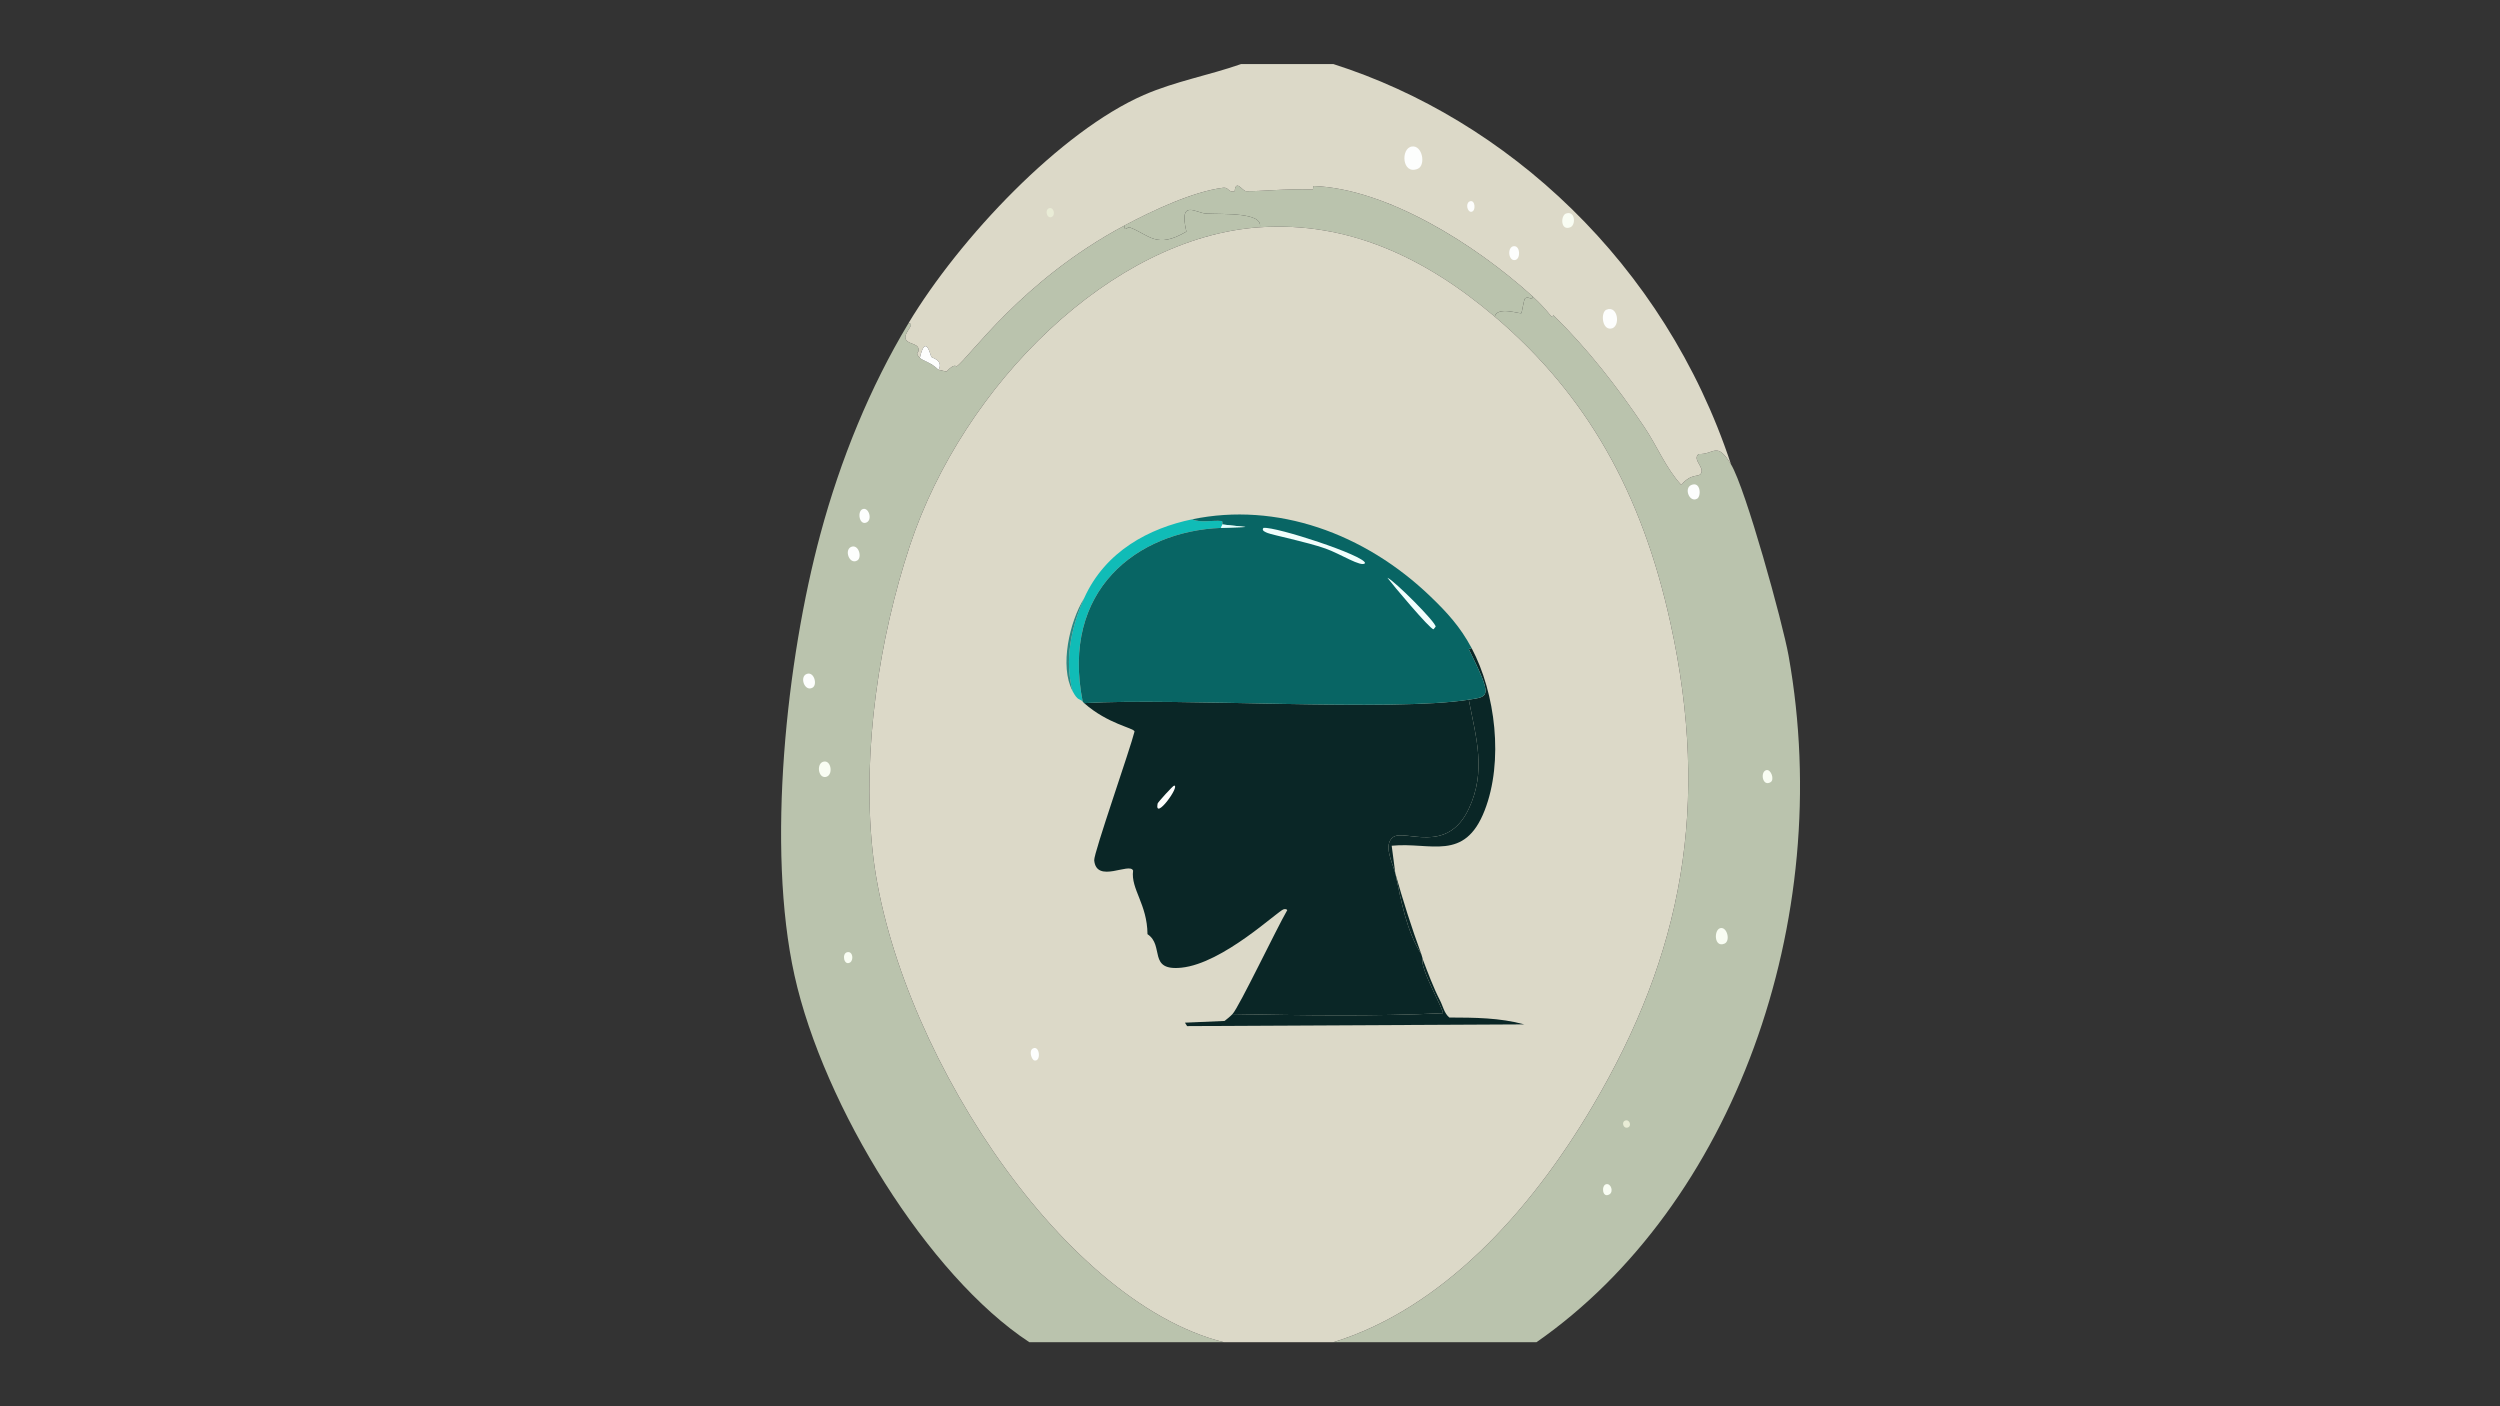 <?xml version="1.0" encoding="utf-8"?>
<!-- Generator: Adobe Illustrator 28.0.0, SVG Export Plug-In . SVG Version: 6.00 Build 0)  -->
<svg version="1.1" id="Layer_1" xmlns="http://www.w3.org/2000/svg" xmlns:xlink="http://www.w3.org/1999/xlink" x="0px" y="0px"
	 viewBox="0 0 1920 1080" style="enable-background:new 0 0 1920 1080;" xml:space="preserve"><rect x="0" y="0" width="1920" height="1080" fill="#333333" stroke="none"/>
<style type="text/css">
	.st0{display:none;}
	.st1{display:inline;fill:#5D8B85;}
	.st2{display:inline;fill:#8BAC99;}
	.st3{display:inline;fill:#FDFEFD;}
	.st4{display:inline;fill:#F1FEFD;}
	.st5{display:inline;fill:#E6F8EE;}
	.st6{display:inline;fill:#CAF5EE;}
	.st7{display:inline;fill:#ABD8D5;}
	.st8{display:inline;fill:#F9FDF3;}
	.st9{display:inline;fill:#CBECD9;}
	.st10{display:inline;fill:#DCD9C8;}
	.st11{fill:#BAC3AD;}
	.st12{fill:#F9FDF3;}
	.st13{fill:#FDFEFD;}
	.st14{fill:#E9ECD6;}
	.st15{fill:#DCD9C8;}
	.st16{fill:#0A2626;}
	.st17{fill:#10BCB7;}
	.st18{fill:#2B8884;}
	.st19{fill:#086564;}
	.st20{fill:#F1FEFD;}
	.st21{fill:#E0FFFF;}
</style>
<g>
	<g id="Background_00000111172391019140960010000012480369094751277245_" class="st0">
		<path class="st1" d="M687.64,49.2c-45.68,69.08-90.78,138.1-120.61,219.67c-14.34,39.22-32.3,106-39.83,147.77
			c-21.55,119.56-21.02,246.81,8.85,364.15c31.74,93.17,74.09,185.72,140.52,250.02c-105.48-0.11-210.97,0.08-316.45,0
			c0-490.8,0-490.8,0-981.61C469.29,49.12,578.47,49.3,687.64,49.2z"/>
		<path class="st2" d="M1233.13,49.2c47.88,53.1,94.02,108.46,130.56,173.5c6.44,18.06,16.01,35.44,24.34,52.77
			c24.6,63.53,43.63,130.99,52,200.54c9.3,77.17,9.04,171.4-8.85,246.72c-7.14,30.06-19.78,58.17-26.56,88.4
			c-26.98,63-67.7,135.85-111.2,184.05c-11.52,12.76-24.16,23.35-35.96,35.62c-25.82,0.04-51.64-0.03-77.45,0
			c150.75-104.97,230.02-323.11,193.63-527.09c-4.54-25.47-33.09-128.79-44.26-147.11c-51.19-155.04-172.78-265.17-305.39-307.41
			C1093.72,49.24,1163.43,49.12,1233.13,49.2z"/>
		<path class="st2" d="M953.2,49.2c-24.63,8.64-50.5,13.21-74.69,23.75c-63.87,27.84-141.46,109.8-180.91,175.48
			c-29.4,48.96-52.04,104.29-67.5,161.62c-26.03,96.59-41.68,240.89-19.92,339.08c22.28,100.51,102.76,230.82,180.36,281.68
			c-24.34-0.02-48.69,0.02-73.03,0C650.88,957.07,585,853.79,558.18,749.12C511.73,567.8,544.35,361.2,629,202.91
			c39.19-73.3,62.35-95.81,113.97-153.71C813.04,49.15,883.12,49.16,953.2,49.2z"/>
		<path class="st1" d="M1291.78,49.2c67.13,0.11,134.25-0.08,201.38,0c0,490.8,0,490.8,0,981.61c-66.02,0.08-132.04-0.11-198.06,0
			c101.61-75.1,169.86-274.26,178.14-412.3c0.39-100.28-5.46-195.22-34.3-290.26c-3.37-11.1-13.5-40.28-17.7-51.46
			c-17.05-45.3-40.69-85.56-61.96-127.98c-13.61-19.8-26.9-40-40.94-59.37C1308.86,76.37,1296.11,66.38,1291.78,49.2z"/>
		<path class="st2" d="M742.96,49.2c-51.61,57.89-74.77,80.41-113.97,153.71c-84.65,158.3-117.27,364.89-70.81,546.22
			c26.81,104.67,92.7,207.94,159.33,281.68c-8.11-0.01-16.23,0.01-24.34,0c1.75-8.44-10.94-12.68-17.15-18.47
			c-37.79-35.2-59.75-86.73-86.86-132.6c-69.81-133.78-79.83-316.42-50.9-467.06c21.12-109.99,72.82-234.87,136.1-319.29
			c11.55-15.41,26.45-28.23,36.51-44.2C721.57,49.19,732.27,49.21,742.96,49.2z"/>
		<path class="st1" d="M1291.78,49.2c4.33,17.18,17.08,27.17,26.56,40.24c14.04,19.37,27.33,39.57,40.94,59.37
			c21.28,42.42,44.91,82.68,61.96,127.98c4.2,11.17,14.34,40.36,17.7,51.46c28.84,95.04,34.69,189.99,34.3,290.26
			c-8.28,138.05-76.54,337.21-178.14,412.3c-5.16,0.01-10.33-0.01-15.49,0c14.92-14.99,29.76-29.84,43.15-46.84
			c69.48-88.15,124.22-219.71,133.88-340.4c7.15-89.27-3.12-209.05-27.66-294.22c-20.5-71.12-63.9-158.2-104.01-216.38
			c-9.52-13.81-59.91-75.6-61.96-80.48c-0.24-0.56,0.13-2.09,0-3.3C1272.6,49.22,1282.19,49.19,1291.78,49.2z"/>
		<path class="st2" d="M1263.01,49.2c0.13,1.21-0.24,2.73,0,3.3c2.05,4.88,52.44,66.67,61.96,80.48
			c40.11,58.18,83.51,145.26,104.01,216.38c24.54,85.16,34.81,204.95,27.66,294.22c-9.66,120.69-64.41,252.24-133.88,340.4
			c-13.4,17-28.23,31.85-43.15,46.84c-7.38,0.01-14.75-0.01-22.13,0c11.81-12.27,24.44-22.86,35.96-35.62
			c43.5-48.2,84.22-121.05,111.2-184.05c6.78-30.23,19.42-58.34,26.56-88.4c17.89-75.32,18.15-169.55,8.85-246.72
			c-8.38-69.56-27.4-137.02-52-200.54c-8.33-17.34-17.91-34.72-24.34-52.77c-36.55-65.04-82.68-120.4-130.56-173.5
			C1243.09,49.21,1253.05,49.19,1263.01,49.2z"/>
		<path class="st1" d="M710.88,49.2c-10.06,15.96-24.96,28.79-36.51,44.2c-63.28,84.41-114.97,209.3-136.1,319.29
			c-28.93,150.63-18.91,333.28,50.9,467.06c27.11,45.87,49.07,97.4,86.86,132.6c6.22,5.79,18.9,10.03,17.15,18.47
			c-5.53-0.01-11.06,0.01-16.6,0c-66.43-64.3-108.78-156.85-140.52-250.02c-29.87-117.34-30.41-244.58-8.85-364.15
			c7.53-41.77,25.49-108.55,39.83-147.77c29.83-81.58,74.92-150.59,120.61-219.67C695.39,49.19,703.13,49.21,710.88,49.2z"/>
		<path class="st3" d="M1105.89,768.26c-4.96-9.54-9.35-21.4-13.28-31.66c-0.07-0.19-0.2-1.48-1.11-3.96
			c-7.43-20.24-14.06-41.08-19.92-62.01c-1.38-10.55-1.38-10.55-2.77-21.11c29.93-2.99,55.9,12.63,71.37-27.05
			c14.74-37.81,8.38-90.12-9.96-124.68c-8.68-16.36-19.02-27.53-31.53-39.58c-50.9-49-118.41-72.79-183.12-59.37
			c-32.68,6.78-66.67,24.26-82.99,60.69c-11.01,17.64-19.07,52.06-8.85,71.25c4.17,7.82,5.21,5.51,7.75,7.92
			c0.06,0.06,0.01,0.36,1.11,1.32c18.48,16.22,38.05,18.92,38.73,21.77c-3.2,13.14-31.47,93.7-30.98,98.95
			c1.7,18.21,27.39,1.2,29.87,7.92c-1.89,14.25,10.84,25.53,11.06,48.82c13.25,8.71-0.06,28.37,26,25.73
			c32.09-3.25,74.26-43.79,78.56-44.86c0.81-0.2,2.29-0.3,2.77,0.66c-7.99,13.71-37.04,74.53-42.05,79.82
			c-1.85,1.96-4.04,3.63-6.09,5.28c-15.21,0.66-15.21,0.66-30.43,1.32c-10.41-34.5-18.88,1.96-52.56-21.11
			c-4.93-3.37-27.62-27.43-32.64-33.64C668.01,536.46,871,217.9,1059.97,338.14C1188.97,420.23,1228.09,654.29,1105.89,768.26z"/>
		<path class="st3" d="M442.55,448.97c2.69-0.03,4.29,6.35,1.11,7.92C438.7,459.33,439.36,449,442.55,448.97z"/>
		<path class="st4" d="M497.88,699.65c2.05-0.77,5.79,5.25,2.21,6.6C496.16,707.72,494.8,700.81,497.88,699.65z"/>
		<path class="st4" d="M420.43,714.16c3.91-1.19,2.93,7.41,0,6.6C418.27,720.16,418.21,714.83,420.43,714.16z"/>
		<path class="st5" d="M451.41,797.28c4.26-1.15,3.04,4.7,1.11,5.28C449.88,803.35,448.77,798,451.41,797.28z"/>
		<path class="st4" d="M493.45,231.27c2.72-0.72,3.7,4.59,1.11,5.28C491.84,237.27,490.86,231.96,493.45,231.27z"/>
		<path class="st4" d="M452.51,177.18c1.22,0.27,2.58,4.14,1.11,5.28C449.63,185.54,449.7,176.55,452.51,177.18z"/>
		<path class="st4" d="M470.22,718.12c0.65,0,2.89,2.96,0.55,4.62C468.38,724.43,468.05,718.12,470.22,718.12z"/>
		<path class="st6" d="M526.65,970.12c3.67-1.92,2.99,3.89,1.11,3.96C527.19,974.1,525.06,970.95,526.65,970.12z"/>
		<path class="st7" d="M466.9,83.5c0.55,0,0.55,0,1.11,0c0.28,0.33,0.28,0.33,0.55,0.66c0,0.66,0,0.66,0,1.32
			c-0.28,0.33-0.28,0.33-0.55,0.66c-0.28-0.33-0.28-0.33-0.55-0.66s-0.28-0.33-0.55-0.66c-0.28-0.33-0.28-0.33-0.55-0.66
			C466.62,83.83,466.62,83.83,466.9,83.5z"/>
		<path class="st8" d="M1416.26,592.78c4.86-2.71,8.33,5.91,4.43,7.92C1416.07,603.06,1412.9,594.65,1416.26,592.78z"/>
		<path class="st5" d="M1393.02,760.34c3.39,0.02,3.68,5.4,1.11,6.6C1389.86,768.92,1388.85,760.31,1393.02,760.34z"/>
		<path class="st5" d="M1416.26,712.84c4.12-0.94,2.92,3.37,1.11,3.96C1415.09,717.54,1413.88,713.39,1416.26,712.84z"/>
		<path class="st9" d="M1363.15,307.8c0.13-0.11,1.81,1.34,1.11,2.64C1362.55,313.59,1361.74,308.99,1363.15,307.8z"/>
		<path class="st10" d="M648.36,869.85c3.55-1.6,5.54,5.1,2.21,6.6C647.02,878.04,645.03,871.34,648.36,869.85z"/>
		<path class="st4" d="M1429.53,55.8c3.55-1.6,5.54,5.1,2.21,6.6C1428.19,63.99,1426.21,57.29,1429.53,55.8z"/>
		<path class="st5" d="M1472.69,880.4c4.59-0.38,1.76,6.59,0,6.6C1470.19,887.01,1469.73,880.65,1472.69,880.4z"/>
		<path class="st7" d="M1452.77,935.82c0.55,0,0.55,0,1.11,0c0.28,0.33,0.28,0.33,0.55,0.66c-0.28,0.33-0.28,0.33-0.55,0.66
			s-0.28,0.33-0.55,0.66c-0.28,0.33-0.28,0.33-0.55,0.66c-0.28-0.33-0.28-0.33-0.55-0.66c0-0.66,0-0.66,0-1.32
			C1452.49,936.15,1452.49,936.15,1452.77,935.82z"/>
	</g>
	<g>
		<path class="st11" d="M1176.7,227.32c0.66,4.93-2.58-0.66-5.53,1.98c-0.85,0.76-2.36,10.88-2.77,11.21
			c-0.92,0.77-18.47-5.56-20.47,2.64c-54.13-45.94-113.13-73.08-180.36-68.61c2.66-11.63-27.43-9.84-41.49-10.55
			c-7.43-0.38-20.95-11.6-14.94,13.85c-23.08,13.69-28.33,2.49-43.71-3.3c-1.33-0.5-4.03,4.01-3.87-1.32
			c21.6-11.51,52.54-26.05,75.79-29.03c4.57-0.58,3.67,3.96,8.85,2.64c1.03-9.56,5.93-0.06,8.85,0c10.99,0.21,30.43-2,50.9-1.32
			c0.81,0.03,0.29-2.67,1.11-2.64C1065.07,145.02,1132.57,187.41,1176.7,227.32z"/>
		<g>
			<path class="st11" d="M1329.4,356.61c11.16,18.32,39.72,121.64,44.26,147.11c36.38,203.98-42.89,422.12-193.63,527.09
				c-52,0.05-104.01-0.03-156.01,0c83.09-25.61,150.79-99.4,199.17-181.41c68.97-116.92,90.47-230.57,59.75-370.74
				c-21.93-100.07-64.19-175.42-134.99-235.51c2-8.19,19.55-1.87,20.47-2.64c0.4-0.34,1.92-10.45,2.77-11.21
				c2.96-2.64,6.19,2.95,5.53-1.98c13.56,12.26,16.03,19.55,16.04,14.51c26.2,25.68,49.12,54.89,70.26,86.42
				c9.82,14.65,16.39,31.34,28.22,44.2c7.67-9.15,13-5.84,14.94-8.58c3.44-4.86-6.79-10.72-1.66-15.17
				C1316.56,349.24,1318.36,338.5,1329.4,356.61z"/>
			<g>
				<path class="st12" d="M1321.1,712.84c5.25-1.45,8.15,9.81,3.32,11.87C1316.44,728.12,1316.08,714.23,1321.1,712.84z"/>
				<path class="st13" d="M1298.97,372.45c7.2-2.95,7.73,8.66,4.43,10.55C1297.58,386.33,1292.98,374.9,1298.97,372.45z"/>
				<path class="st12" d="M1356.51,591.46c3.65-0.93,6.49,7.32,3.32,9.24C1353.52,604.51,1351.67,592.69,1356.51,591.46z"/>
				<path class="st12" d="M1233.69,909.43c3.56-0.64,5.79,5.91,2.21,7.92C1230.45,920.4,1229.6,910.16,1233.69,909.43z"/>
				<path class="st14" d="M1248.07,860.61c3.51-1.3,5.25,4.16,2.21,5.28C1246.78,867.19,1245.04,861.73,1248.07,860.61z"/>
			</g>
		</g>
		<g>
			<path class="st11" d="M967.58,174.54C854.2,182.08,739.79,295.09,698.7,419.28c-23.46,70.92-36.45,156.38-28.77,232.21
				c14.87,146.84,143.02,347.69,269.98,379.32c-49.79,0.02-99.58,0.03-149.37,0c-77.59-50.87-158.08-181.18-180.36-281.68
				c-21.77-98.19-6.12-242.49,19.92-339.08c15.45-57.33,38.09-112.66,67.5-161.62c5.91-0.32-3.01,6.57-2.21,11.21
				c0.82,4.79,8.77,3.68,9.96,7.92c1.19,4.25-3.5,2.56,1.11,7.26c2.34,2.39,8.14,3.12,14.38,9.24c3.04,0.66,3.04,0.66,6.09,1.32
				c6.45-6.87,7.33-3.68,7.75-3.96c9.54-6.37,49.84-66.04,128.9-108.19c-0.16,5.33,2.55,0.82,3.87,1.32
				c15.38,5.79,20.63,16.99,43.71,3.3c-6.01-25.45,7.51-14.23,14.94-13.85C940.15,164.7,970.24,162.91,967.58,174.54z"/>
			<g>
				<path class="st12" d="M632.87,584.86c5.8-0.82,7.15,11.02,1.11,11.87C628.18,597.56,626.82,585.72,632.87,584.86z"/>
				<path class="st13" d="M653.89,419.94c5.64-2.06,8.42,8.27,4.43,10.55C652.28,433.95,648.07,422.07,653.89,419.94z"/>
				<path class="st13" d="M619.59,517.58c5.64-2.06,8.42,8.27,4.43,10.55C617.98,531.58,613.77,519.7,619.59,517.58z"/>
				<path class="st13" d="M662.74,390.92c4.67-1.39,7.67,8.91,2.21,10.55C659.72,403.06,658.21,392.27,662.74,390.92z"/>
				<path class="st12" d="M650.57,731.31c4.49-1.09,5.23,6.2,2.21,7.92C648.08,741.91,646.37,732.33,650.57,731.31z"/>
			</g>
		</g>
		<g>
			<path class="st15" d="M1024.01,49.2c132.61,42.24,254.2,152.38,305.39,307.41c-11.04-18.12-12.84-7.37-24.9-7.92
				c-5.13,4.46,5.1,10.31,1.66,15.17c-1.94,2.74-7.27-0.57-14.94,8.58c-11.83-12.86-18.39-29.55-28.22-44.2
				c-21.14-31.53-44.06-60.74-70.26-86.42c-0.02,5.04-2.49-2.26-16.04-14.51c-44.13-39.91-111.63-82.29-167.63-84.44
				c-0.81-0.03-0.29,2.67-1.11,2.64c-20.47-0.68-39.9,1.53-50.9,1.32c-2.92-0.06-7.82-9.56-8.85,0c-5.18,1.32-4.28-3.22-8.85-2.64
				c-23.25,2.97-54.19,17.51-75.79,29.03c-79.06,42.15-119.37,101.82-128.9,108.19c-0.42,0.28-1.29-2.91-7.75,3.96
				c-3.04-0.66-3.04-0.66-6.09-1.32c3.8-7.38-4.83-9.07-5.53-9.9c-0.61-0.72-4.37-18.75-8.85,0.66c-4.6-4.7,0.08-3.01-1.11-7.26
				c-1.19-4.24-9.14-3.13-9.96-7.92c-0.8-4.64,8.12-11.53,2.21-11.21c39.45-65.68,117.04-147.64,180.91-175.48
				c24.18-10.54,50.06-15.11,74.69-23.75C976.8,49.21,1000.41,49.19,1024.01,49.2z"/>
			<g>
				<path class="st13" d="M720.83,284.05c-6.24-6.12-12.04-6.85-14.38-9.24c4.48-19.41,8.24-1.38,8.85-0.66
					C716,274.98,724.64,276.67,720.83,284.05z"/>
				<path class="st13" d="M1084.31,112.53c8.19-1.21,10.91,14.53,4.43,17.15C1076.72,134.54,1075.53,113.83,1084.31,112.53z"/>
				<path class="st13" d="M1233.69,237.87c9.16-3.87,11.18,13.85,3.32,14.51C1230.14,252.96,1229.33,239.71,1233.69,237.87z"/>
				<path class="st12" d="M1202.71,163.99c7.02-2.49,7.76,8.74,3.32,10.55C1198.44,177.64,1198.4,165.51,1202.71,163.99z"/>
				<path class="st13" d="M1162.87,189.05c4.65-0.11,5.03,9.38,1.11,10.55C1158.29,201.31,1157.18,189.18,1162.87,189.05z"/>
				<path class="st13" d="M1128.57,154.75c4.51-2.22,5.33,8.05,1.11,7.92C1126.88,162.58,1125.44,156.29,1128.57,154.75z"/>
				<path class="st14" d="M805.48,160.03c3.55-1.6,5.54,5.1,2.21,6.6C804.14,168.22,802.15,161.52,805.48,160.03z"/>
				<path class="st15" d="M1250.29,277.45c2.05-0.7,3.94,3.85,2.21,5.28C1249.58,285.14,1247.83,278.29,1250.29,277.45z"/>
			</g>
		</g>
		<g>
			<path class="st15" d="M1147.94,243.15c70.8,60.09,113.06,135.44,134.99,235.51c30.72,140.17,9.22,253.82-59.75,370.74
				c-48.38,82.01-116.08,155.8-199.17,181.41c-28.03,0.02-56.06-0.01-84.09,0c-126.96-31.63-255.11-232.48-269.98-379.32
				c-7.68-75.83,5.31-161.29,28.77-232.21c41.09-124.19,155.5-237.2,268.87-244.74C1034.8,170.07,1093.8,197.2,1147.94,243.15z"/>
			<g>
				<path class="st13" d="M793.31,805.2c5.24-2.65,6.46,10.32,1.11,9.24C792.27,814,789.91,806.92,793.31,805.2z"/>
				<g>
					<g>
						<path class="st16" d="M1105.89,768.26c2.33,4.49,3.22,9.9,7.19,13.19c19.11,0.06,38.75,0.12,57.54,5.28
							c-129.46,0.66-129.46,0.66-258.92,1.32c-0.83-1.32-0.83-1.32-1.66-2.64c15.21-0.66,15.21-0.66,30.43-1.32
							c2.05-1.65,4.24-3.32,6.09-5.28c53.72,0.97,108.27,1.89,161.55-0.66c1.1-1.88-18.06-35.27-15.49-41.56
							C1096.54,746.86,1100.93,758.71,1105.89,768.26z"/>
						<path class="st16" d="M1130.23,497.79c18.34,34.56,24.7,86.87,9.96,124.68c-15.47,39.68-41.44,24.05-71.37,27.05
							c1.38,10.55,1.38,10.55,2.77,21.11c-2.4-8.58-9.45-21.99-1.66-27.71c8.79-6.45,41.3,13.98,58.09-21.77
							c13.61-28.96,5.63-54.39,0-83.78c15.89-2.53,18.38-1.52,0-38.92C1129.13,498.12,1129.13,498.12,1130.23,497.79z"/>
						<g>
							<path class="st16" d="M1071.59,670.62c4.44,21.26,8.73,44.78,19.92,62.01c0.91,2.48,1.03,3.77,1.11,3.96
								c-2.57,6.29,16.59,39.68,15.49,41.56c-53.27,2.55-107.82,1.63-161.55,0.66c5-5.29,34.05-66.11,42.05-79.82
								c-0.47-0.96-1.96-0.86-2.77-0.66c-4.3,1.06-46.47,41.6-78.56,44.86c-26.06,2.64-12.76-17.02-26-25.73
								c-0.22-23.28-12.95-34.57-11.06-48.82c-2.48-6.72-28.18,10.3-29.87-7.92c-0.49-5.25,27.79-85.81,30.98-98.95
								c-0.68-2.85-20.25-5.55-38.73-21.77c71.88-4.26,236.62,6.73,295.43-2.64c5.63,29.39,13.61,54.82,0,83.78
								c-16.79,35.75-49.3,15.32-58.09,21.77C1062.14,648.64,1069.19,662.04,1071.59,670.62z"/>
							<path class="st16" d="M1091.51,732.63c-11.19-17.23-15.47-40.75-19.92-62.01C1077.45,691.55,1084.08,712.39,1091.51,732.63z"
								/>
							<path class="st13" d="M901.74,603.33c4.85,0.1-15.23,27.6-12.72,13.85C889.2,616.18,900.88,603.32,901.74,603.33z"/>
						</g>
					</g>
					<g>
						<path class="st17" d="M915.57,398.83c7.06,2.99,15.39,0.53,22.68,1.32c0.92,0.1,0.44,2.62,0.55,2.64
							c-0.55,1.32-0.55,1.32-1.11,2.64c-64.42,2.55-123.14,47.9-106.22,133.26c-2.54-2.41-3.58-0.09-7.75-7.92
							c-6.45-24.1-0.92-49.43,8.85-71.25C848.9,423.09,882.89,405.61,915.57,398.83z"/>
						<path class="st18" d="M823.74,530.77c-10.22-19.18-2.16-53.6,8.85-71.25C822.82,481.34,817.29,506.67,823.74,530.77z"/>
						<g>
							<path class="st19" d="M1130.23,497.79c-1.11,0.33-1.11,0.33-2.21,0.66c18.38,37.4,15.89,36.39,0,38.92
								c-58.81,9.37-223.55-1.62-295.43,2.64c-1.1-0.96-1.05-1.26-1.11-1.32c-16.92-85.35,41.8-130.7,106.22-133.26
								c27.57-1.09,21.71-0.1,1.11-2.64c-0.11-0.01,0.37-2.54-0.55-2.64c-7.3-0.79-15.62,1.67-22.68-1.32
								c64.72-13.42,132.22,10.38,183.12,59.37C1111.22,470.25,1121.55,481.42,1130.23,497.79z"/>
							<path class="st20" d="M970.35,405.43c9.18-1.24,77.96,21.23,78.01,27.05c-2.65,3.54-19.01-7.22-30.43-11.21
								c-14.73-5.15-40.56-10.38-44.26-11.87C972.2,408.8,968.42,407.53,970.35,405.43z"/>
							<path class="st20" d="M1065.5,443.69c5.48,2.3,37.48,34.39,37.07,37.6c-0.67,0.61-1.36,1.94-1.66,1.98
								C1098.48,483.56,1068.91,448.39,1065.5,443.69z"/>
							<path class="st21" d="M937.7,405.43c0.55-1.32,0.55-1.32,1.11-2.64C959.41,405.33,965.27,404.34,937.7,405.43z"/>
						</g>
					</g>
				</g>
			</g>
		</g>
	</g>
</g>
</svg>
